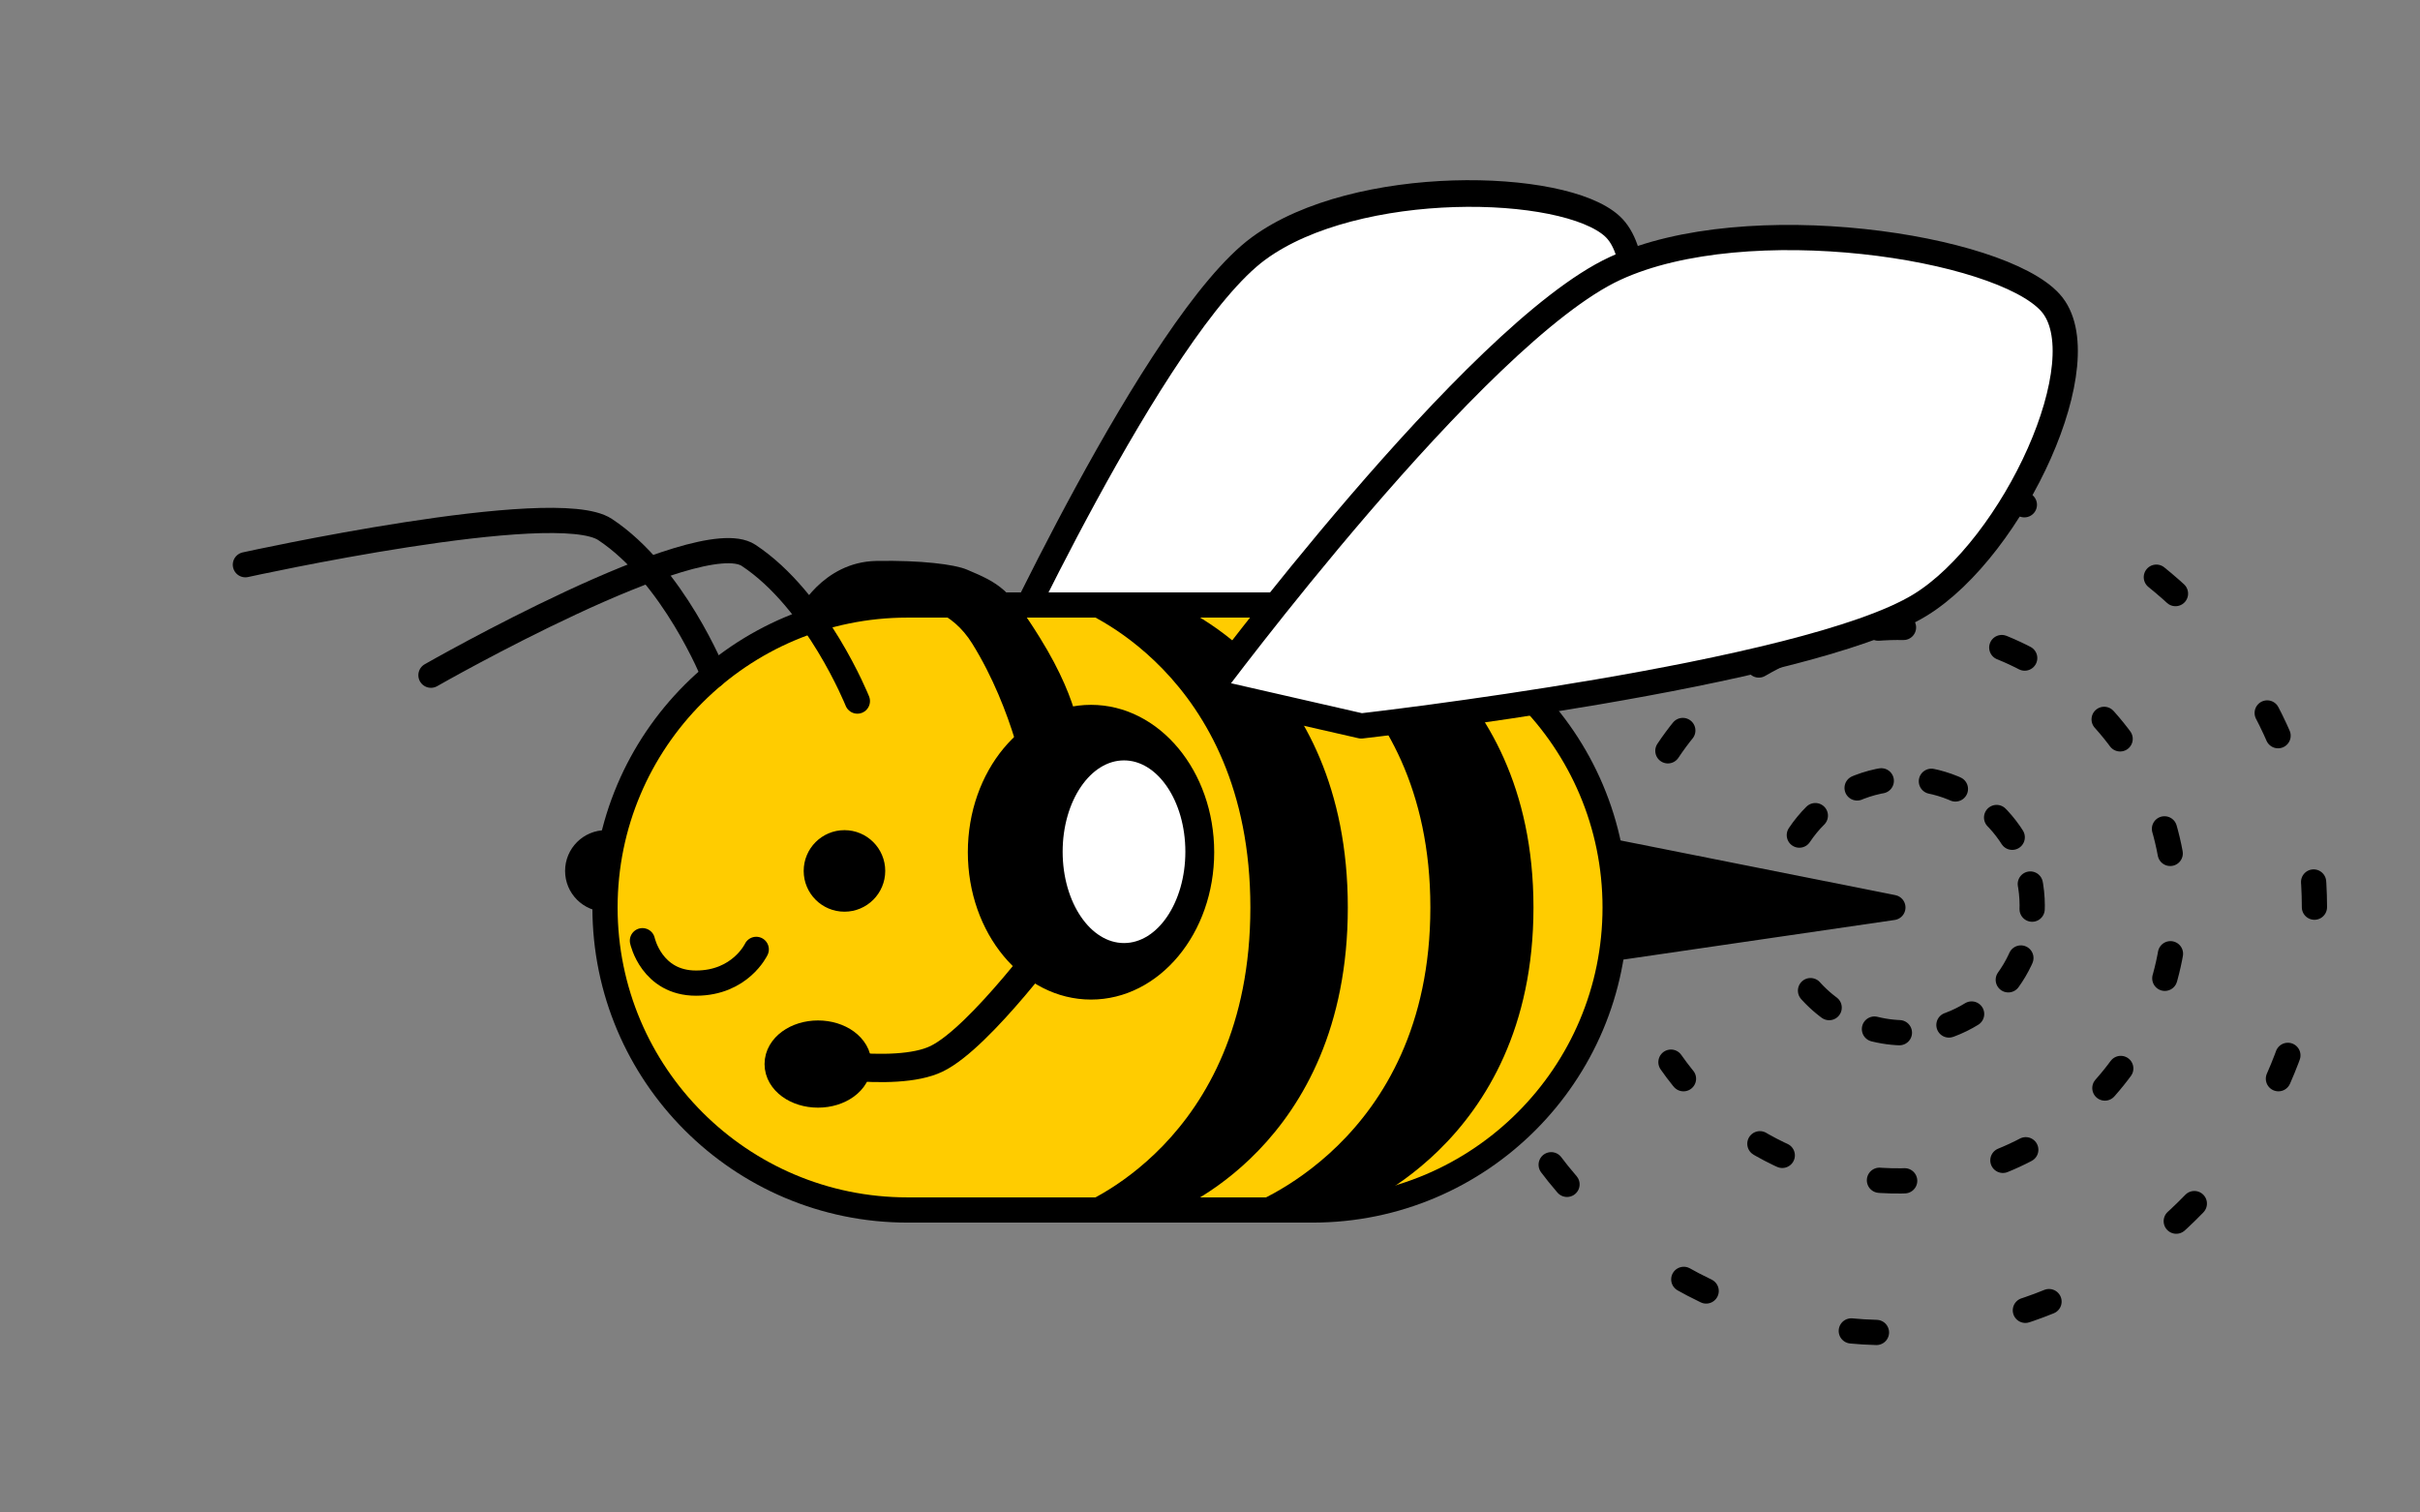 <?xml version="1.0" encoding="UTF-8" standalone="no"?>
<!DOCTYPE svg PUBLIC "-//W3C//DTD SVG 1.1//EN" "http://www.w3.org/Graphics/SVG/1.1/DTD/svg11.dtd">
<svg width="100%" height="100%" viewBox="0 0 1200 750" version="1.1" xmlns="http://www.w3.org/2000/svg" xmlns:xlink="http://www.w3.org/1999/xlink" xml:space="preserve" xmlns:serif="http://www.serif.com/" style="fill-rule:evenodd;clip-rule:evenodd;stroke-linecap:round;stroke-linejoin:round;stroke-miterlimit:1.5;">
    <rect x="0" y="0" width="1200" height="750" fill="#808080" stroke="none"/>
    <g transform="matrix(1,0,0,1,-7.009,-1803.5)">
        <g id="bee_logo_color_no_text" transform="matrix(1,0,0,1,-442.991,1203.5)">
            <rect x="450" y="600" width="1200" height="750" style="fill:none;"/>
            <g transform="matrix(0.995,0.105,-0.105,0.995,87.233,-144.135)">
                <g transform="matrix(1.051,-0.282,0.282,1.051,-272.607,404.399)">
                    <path d="M1257.32,889.691C1280.35,864.696 1313.36,849.029 1350,849.029C1419.56,849.029 1476.04,905.505 1476.04,975.067C1476.04,1044.63 1419.56,1101.11 1350,1101.11C1300.11,1101.11 1256.95,1072.05 1236.53,1029.96" style="fill:none;stroke:black;stroke-width:11.49px;stroke-dasharray:11.49,45.95,0,0;"/>
                </g>
                <g transform="matrix(1.614,-0.432,0.432,1.614,-1183.02,60.139)">
                    <path d="M1257.32,889.691C1280.35,864.696 1313.36,849.029 1350,849.029C1419.56,849.029 1476.04,905.505 1476.04,975.067C1476.04,1044.63 1419.56,1101.11 1350,1101.11C1300.11,1101.11 1256.95,1072.05 1236.53,1029.96" style="fill:none;stroke:black;stroke-width:7.48px;stroke-dasharray:7.48,44.89,0,0;"/>
                </g>
                <g transform="matrix(0.483,-0.129,0.129,0.483,646.85,752.077)">
                    <path d="M1257.32,889.691C1280.35,864.696 1313.36,849.029 1350,849.029C1419.56,849.029 1476.04,905.505 1476.04,975.067C1476.04,1044.63 1419.56,1101.11 1350,1101.11C1300.11,1101.11 1256.95,1072.05 1236.53,1029.96" style="fill:none;stroke:black;stroke-width:25.02px;stroke-dasharray:25.02,50.03,0,0;"/>
                </g>
            </g>
            <g transform="matrix(0.802,-0.122,0.138,0.908,-30.262,210.144)">
                <path d="M1049.63,942.749C1049.63,942.749 1181.38,765.221 1250.89,733.096C1316.38,702.828 1441.46,722.183 1466.67,750C1491.88,777.817 1448.51,871.501 1402.14,900C1345.19,934.996 1125,959.974 1125,959.974L1049.63,942.749Z" style="fill:white;stroke:black;stroke-width:14.42px;"/>
            </g>
            <g transform="matrix(1,0,0,1,-95.573,38.542)">
                <circle cx="845.999" cy="993.326" r="18.131" style="stroke:black;stroke-width:4.17px;"/>
            </g>
            <path d="M1100.89,900C1183.68,900 1250.89,967.213 1250.89,1050C1250.89,1132.79 1183.68,1200 1100.89,1200L900,1200C817.213,1200 750,1132.79 750,1050C750,967.213 817.213,900 900,900L1100.89,900Z" style="fill:rgb(255,204,0);stroke:black;stroke-width:12.5px;"/>
            <g transform="matrix(1,0,0,1,22.741,38.542)">
                <circle cx="845.999" cy="993.326" r="18.131" style="stroke:black;stroke-width:4.17px;"/>
            </g>
            <path d="M768.557,1066.47C768.557,1066.47 773.097,1087.5 795.121,1087.5C817.145,1087.5 825,1070.77 825,1070.77" style="fill:none;stroke:black;stroke-width:12.5px;"/>
            <g transform="matrix(1.169,0,0,1,-199.03,2.27374e-13)">
                <path d="M1012.5,900L1050,900C1050,900 1125,931.777 1125,1050C1125,1168.22 1050,1200 1050,1200L1012.5,1200C1012.5,1200 1087.5,1168.22 1087.5,1050C1087.5,931.777 1012.5,900 1012.5,900" style="stroke:black;stroke-width:3.83px;"/>
            </g>
            <g transform="matrix(1.241,0,0,1,-188.024,2.27374e-13)">
                <path d="M1012.5,900L1050,900C1050,900 1125,931.777 1125,1050C1125,1168.22 1050,1200 1050,1200L1012.5,1200C1012.5,1200 1087.5,1168.22 1087.5,1050C1087.5,931.777 1012.5,900 1012.5,900" style="stroke:black;stroke-width:3.7px;"/>
            </g>
            <g transform="matrix(1,0,0,1,-18.75,-8.095)">
                <ellipse cx="1009.75" cy="1030.68" rx="58.997" ry="70.988" style="stroke:black;stroke-width:4.17px;"/>
            </g>
            <g transform="matrix(1,0,0,1.151,2.217,-117.823)">
                <ellipse cx="1005.14" cy="990.591" rx="32.354" ry="41.278" style="fill:white;stroke:black;stroke-width:3.86px;"/>
            </g>
            <path d="M1049.63,942.749C1049.63,942.749 1181.38,765.221 1250.89,733.096C1316.38,702.828 1441.46,722.183 1466.67,750C1491.88,777.817 1448.51,871.501 1402.14,900C1345.19,934.996 1125,959.974 1125,959.974L1049.63,942.749Z" style="fill:white;stroke:black;stroke-width:12.5px;"/>
            <path d="M975,1061.26C975,1061.26 936.345,1114.38 914.478,1125C893.286,1135.3 843.796,1125 843.796,1125" style="fill:none;stroke:black;stroke-width:14.04px;"/>
            <g transform="matrix(0.786,0,0,0.836,187.469,182.394)">
                <ellipse cx="850.071" cy="1130.67" rx="25.071" ry="17.209" style="stroke:black;stroke-width:17.3px;"/>
            </g>
            <g transform="matrix(1.182,0,0,1.499,-179.268,-461.652)">
                <path d="M964.574,968.022C964.574,968.022 959.232,942.749 941.449,920.175C923.666,897.602 887.594,909.141 887.594,909.141L868.164,911.617C868.164,911.617 878.21,895.66 900,895.347C918.75,895.078 932.576,896.487 937.5,898.127C950.906,902.591 954.854,904.222 967.421,920.175C985.204,942.749 984.262,955.224 984.262,955.224L964.574,968.022Z" style="stroke:black;stroke-width:3.09px;"/>
            </g>
            <path d="M803.955,934.814C803.955,934.814 783.992,884.984 750,862.543C725.197,846.169 571.678,880.029 571.678,880.029" style="fill:none;stroke:black;stroke-width:12.5px;"/>
            <g transform="matrix(1,0,0,1,71.187,12.831)">
                <path d="M803.955,934.814C803.955,934.814 783.992,884.984 750,862.543C725.197,846.169 592.503,921.983 592.503,921.983" style="fill:none;stroke:black;stroke-width:12.5px;"/>
            </g>
            <path d="M1250.89,1022.59L1388.62,1050L1250.89,1070.11" style="stroke:black;stroke-width:12.5px;"/>
        </g>
    </g>
</svg>
